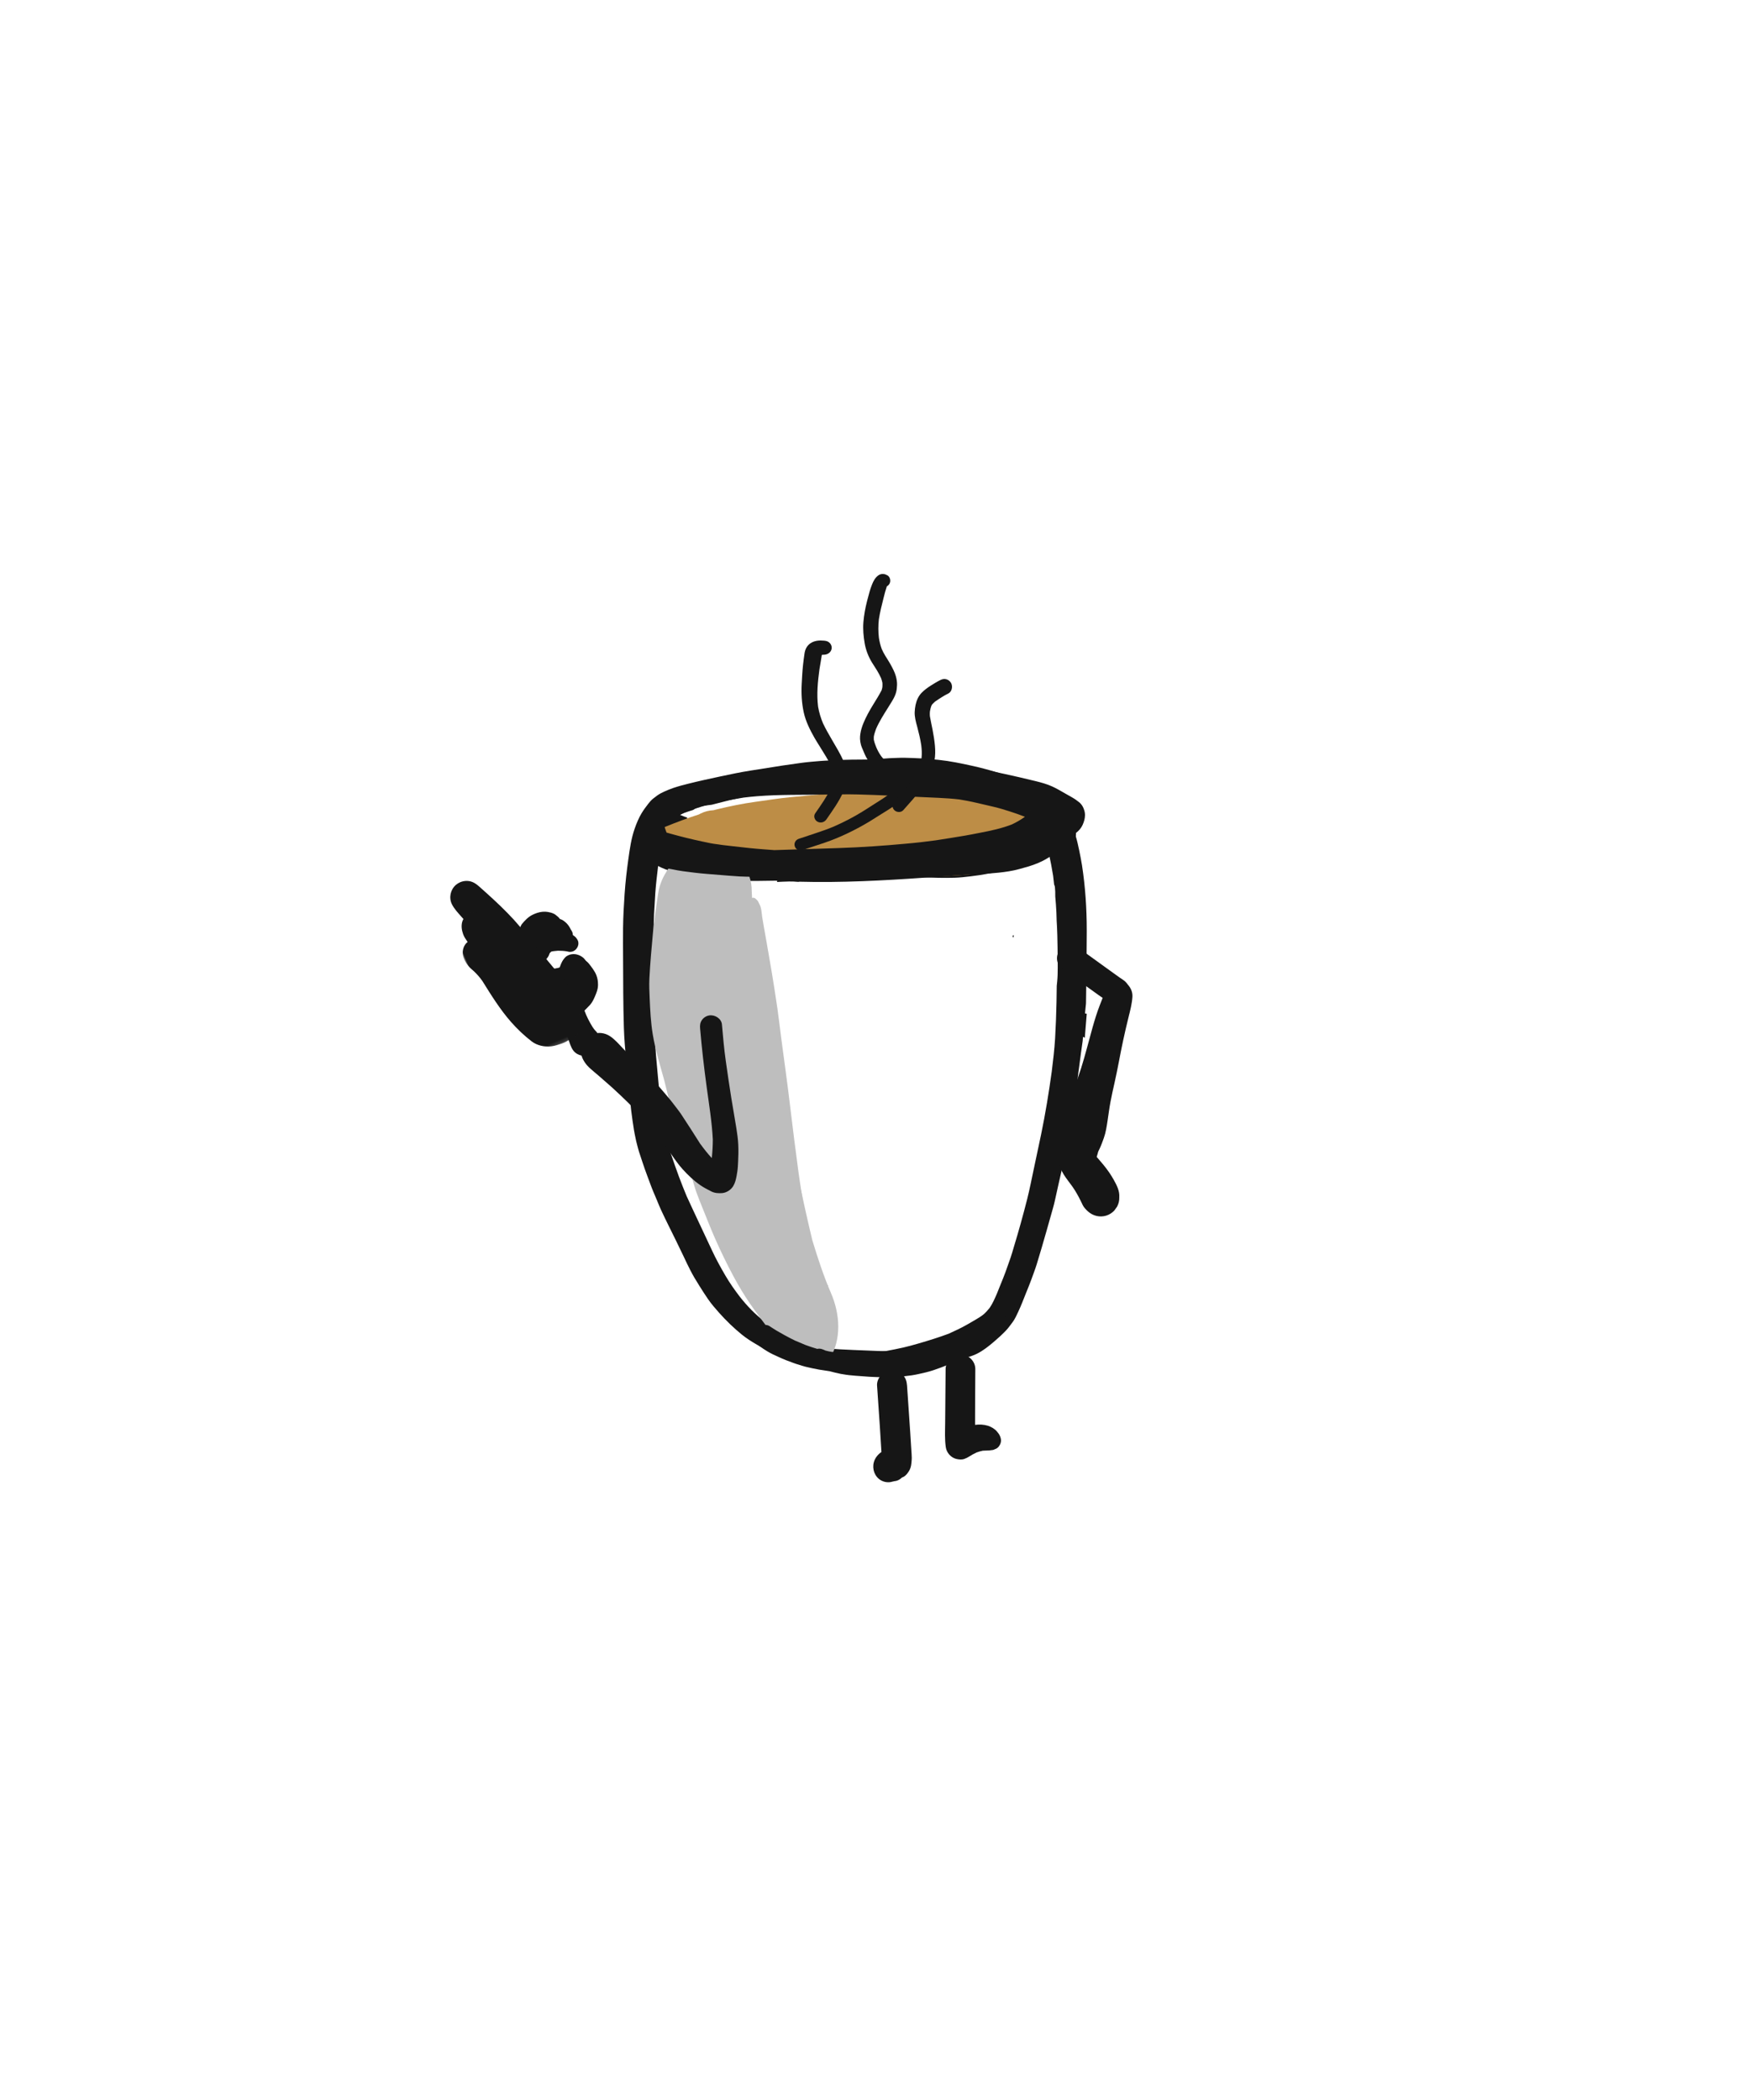 <svg width="500" height="600" xmlns="http://www.w3.org/2000/svg" xmlns:xlink="http://www.w3.org/1999/xlink"><defs><path id="a" d="M0 0.189L24.19 0.189 24.19 44.846 0 44.846z"/></defs><g fill="none" fill-rule="evenodd"><path d="M101.73.5C95.544.5 89.349.916 83.231 1.855 81.797 2.078 80.375 2.372 78.952 2.66 77.543 2.949 76.132 3.27 74.755 3.684 73.248 4.136 71.919 4.937 70.521 5.628 69.09 6.338 67.848 7.341 66.75 8.496 65.776 9.524 64.772 10.556 63.869 11.65 62.806 12.937 61.753 14.242 60.954 15.714 60.243 17.022 59.679 18.409 59.08 19.769 58.375 21.374 57.701 23 57.15 24.665 56.242 27.408 55.487 30.171 54.859 32.991 54.134 36.247 53.445 39.536 53.101 42.856 52.92 44.612 52.78 46.356 52.669 48.119 52.578 49.569 52.555 51.027 52.508 52.483 52.48 53.304 52.534 54.138 52.551 54.962 52.562 55.619 52.585 56.267 52.628 56.924 52.751 58.7 52.89 60.47 53.056 62.239 53.361 65.479 53.973 68.677 54.783 71.827 55.181 73.373 55.573 74.915 56.08 76.432 56.554 77.851 57.13 79.241 57.69 80.628 58.045 81.501 58.418 82.365 58.805 83.225 59.228 84.159 59.729 85.01 60.334 85.838 60.769 86.433 61.215 86.998 61.743 87.5 61.586 86.606 61.436 85.71 61.293 84.814 60.897 82.302 60.478 79.798 60.198 77.266 59.94 74.956 59.651 72.653 59.51 70.33 59.406 68.634 59.304 66.94 59.199 65.243 59.151 64.427 59.062 63.601 59.055 62.782 59.033 60.021 59.01 57.258 58.987 54.498 58.978 53.554 59.046 52.606 59.08 51.662 59.128 50.347 59.176 49.035 59.221 47.723 59.267 46.42 59.415 45.112 59.51 43.813 59.529 43.554 59.551 43.298 59.574 43.038 59.478 41.705 59.395 40.375 59.337 39.04 59.305 38.344 59.665 37.717 60.2 37.314 60.228 37.11 60.259 36.905 60.298 36.7 60.525 35.486 60.756 34.271 61.001 33.062 61.447 30.869 61.941 28.679 62.49 26.51 62.908 24.854 63.282 23.15 64.19 21.679 64.427 21.295 64.702 20.897 65.061 20.608 65.451 19.408 65.906 18.227 66.473 17.09 66.939 16.151 67.474 15.248 68.054 14.375 68.48 13.738 68.976 13.074 69.636 12.66 70.007 12.425 70.38 12.267 70.802 12.144 70.99 12.089 71.268 12.059 71.546 12.059 71.821 12.059 72.095 12.089 72.281 12.157 72.684 12.305 73.062 12.458 73.421 12.694 73.701 12.876 73.936 13.085 74.159 13.326 74.518 13.715 74.832 14.195 75.069 14.668 75.622 15.775 76.034 16.942 76.469 18.099 76.86 19.142 77.224 20.203 77.468 21.29 77.718 22.407 77.894 23.531 78.105 24.654 78.31 25.734 78.501 26.817 78.695 27.899 78.895 29.034 79.109 30.166 79.273 31.308 79.476 32.716 79.655 34.126 79.823 35.536 80.379 40.239 80.827 44.953 81.173 49.677 81.249 50.72 81.324 51.757 81.355 52.806 81.392 54.004 81.46 55.21 81.46 56.41 81.462 58.985 81.455 61.557 81.412 64.133 81.373 66.3 81.335 68.472 81.235 70.638 81.173 71.984 81.144 73.337 81.048 74.683 80.955 76 80.862 77.316 80.766 78.636 80.729 79.15 80.689 79.664 80.645 80.177 81.196 78.854 81.674 77.494 82.161 76.154 83.221 73.241 83.916 70.178 84.551 67.149 85.24 63.87 85.707 60.526 86.01 57.188 86.303 53.948 86.526 50.718 86.658 47.468 86.784 44.396 86.875 41.323 86.784 38.251 86.738 36.718 86.561 35.206 86.381 33.687 86.169 31.879 85.9 30.078 85.548 28.292 84.969 25.345 83.841 22.514 82.798 19.71 82.102 17.833 81.412 15.96 80.629 14.118 80.29 13.317 79.942 12.523 79.551 11.745 79.496 11.637 79.439 11.529 79.382 11.423 79.507 11.396 79.635 11.368 79.76 11.339 81.892 10.872 84.032 10.458 86.187 10.113 87.043 10.006 87.9 9.909 88.757 9.819 89.057 9.659 89.378 9.579 89.72 9.579 90.391 9.497 91.081 9.497 91.765 9.499 91.891 9.499 92.015 9.499 92.14 9.498 92.855 9.437 93.571 9.377 94.288 9.319 95.83 9.195 97.374 9.134 98.92 9.104 100.386 9.017 101.853 8.946 103.323 8.907 105.613 8.849 107.9 8.819 110.192 8.805 110.959 8.801 111.726 8.791 112.493 8.791 113.822 8.791 115.147 8.819 116.469 8.951 116.859 8.989 117.25 9.03 117.64 9.073 119.201 9.086 120.763 9.108 122.323 9.142 125.805 9.217 129.278 9.34 132.754 9.547 135.897 9.735 139.017 10.118 142.142 10.5 148.135 11.325 154.102 12.296 160.029 13.522 163.338 14.206 166.645 14.904 169.945 15.621 172.856 16.253 175.794 16.804 178.68 17.538 183.21 18.693 187.732 19.944 192.204 21.306 193.286 21.634 194.387 21.927 195.45 22.302 196.782 22.773 198.111 23.244 199.44 23.715 200.603 24.126 201.74 24.622 202.888 25.077 203.794 25.436 204.695 25.8 205.599 26.164 206.998 26.771 208.405 27.376 209.673 28.236 210.362 28.793 211.029 29.382 211.623 30.039 212.499 31.012 213.332 32.008 214.144 33.032 214.718 33.807 215.242 34.61 215.681 35.468 215.768 35.722 215.847 35.981 215.92 36.243 216.662 37.537 217.374 38.842 218.057 40.168 218.772 41.553 219.516 42.938 220.069 44.396 220.326 45.078 220.568 45.753 220.716 46.47 220.797 46.868 220.868 47.266 220.939 47.669 221.091 48.535 221.2 49.404 221.309 50.277 221.455 51.448 221.53 52.631 221.565 53.813 222.547 51.123 223.11 48.335 223.638 45.526 223.763 44.862 223.868 44.194 223.975 43.525 224.241 41.86 224.576 40.189 224.485 38.499 224.418 37.326 224.2 36.141 223.906 35.006 223.634 33.953 223.29 32.897 222.807 31.92 221.922 30.123 220.64 28.527 219.345 27.007 218.33 25.813 217.293 24.674 216.159 23.589 215.437 22.901 214.605 22.325 213.81 21.722 212.884 21.02 211.81 20.553 210.765 20.063 209.019 19.241 207.205 18.557 205.414 17.843 204.11 17.322 202.81 16.763 201.488 16.296 200.045 15.787 198.613 15.218 197.152 14.773 193.991 13.81 190.83 12.876 187.648 11.98 186.134 11.555 184.623 11.123 183.11 10.698 181.756 10.32 180.395 9.901 179.019 9.604 172.909 8.277 166.828 6.802 160.698 5.564 157.896 5 155.097 4.395 152.284 3.891 152.134 3.877 151.983 3.861 151.833 3.848 149.102 3.577 146.373 3.308 143.642 3.038 142.872 2.963 142.103 2.84 141.337 2.74L136.809 2.146C135.671 1.996 134.538 1.833 133.407 1.664 131.707 1.544 130.006 1.396 128.311 1.243 126.456 1.078 124.594.937 122.746.718 122.496.711 122.248.707 121.997.703 115.486.58 108.974.534 102.463.5L101.73.5zM203.348 74.623C203.45 74.566 203.551 74.51 203.652 74.453 203.554 74.427 203.455 74.403 203.357 74.377 203.356 74.46 203.353 74.541 203.348 74.623" fill="#161616" transform="rotate(90 73.5 237.5)"/><path d="M80.21 84.951C80.146 85.673 80.075 86.394 80 87.114 80.808 87.348 81.621 87.577 82.429 87.81 82.987 87.973 83.576 88.056 84.141 88.179 85.235 88.411 86.329 88.644 87.421 88.878 87.613 88.919 87.807 88.959 88 89 87.997 88.947 87.993 88.896 87.99 88.845 87.959 88.394 87.934 87.943 87.919 87.492 87.897 86.876 87.872 86.259 87.859 85.645 87.834 84.675 87.867 83.718 87.931 82.757 87.721 82.717 87.511 82.676 87.301 82.634 86.08 82.391 84.828 82.214 83.627 81.871 82.611 81.581 81.59 81.302 80.574 81 80.458 82.318 80.33 83.635 80.21 84.951M162.448 87.525C162.489 87.516 162.531 87.506 162.572 87.498 162.524 87.491 162.476 87.483 162.428 87.475 162.435 87.492 162.441 87.508 162.448 87.525" fill="#161616" transform="rotate(90 73.5 237.5)"/><path d="M84.513,28.941 C84.516,28.956 84.518,28.971 84.52,28.985 C84.522,29 84.523,29.014 84.525,29.028 C84.521,28.999 84.518,28.97 84.513,28.941 M63.963,19.617 C64.468,17.462 64.934,15.268 65.718,13.193 C66.205,12.206 66.755,11.261 67.324,10.322 C67.489,10.053 67.654,9.778 67.815,9.502 C67.935,10.252 68.279,10.969 68.849,11.543 C69.133,11.827 69.46,12.062 69.814,12.241 C70.091,12.095 70.376,11.983 70.687,11.892 C70.876,11.838 71.153,11.806 71.431,11.806 C71.706,11.806 71.981,11.835 72.165,11.906 C72.568,12.055 72.945,12.208 73.305,12.446 C73.584,12.628 73.818,12.839 74.041,13.081 C74.4,13.472 74.714,13.954 74.951,14.429 C75.503,15.542 75.915,16.715 76.349,17.878 C76.741,18.925 77.104,19.992 77.348,21.084 C77.598,22.206 77.773,23.335 77.985,24.465 C78.189,25.55 78.38,26.638 78.573,27.726 C78.773,28.866 78.987,30.004 79.151,31.151 C79.353,32.566 79.533,33.983 79.701,35.4 C80.256,40.126 80.704,44.864 81.05,49.611 C81.125,50.66 81.2,51.702 81.232,52.755 C81.268,53.96 81.336,55.171 81.336,56.378 C81.338,58.965 81.332,61.55 81.288,64.139 C81.25,66.317 81.211,68.5 81.111,70.675 C81.05,72.029 81.021,73.388 80.924,74.741 C80.831,76.064 80.738,77.388 80.643,78.713 C80.484,80.983 80.24,83.252 80.022,85.517 C79.783,87.985 79.478,90.442 79.176,92.903 C78.864,95.406 78.449,97.901 78.057,100.395 C77.873,101.567 77.712,102.746 77.528,103.919 C77.286,105.455 77.077,107.027 76.67,108.529 C76.431,109.406 76.147,110.268 75.815,111.116 C75.506,111.902 75.172,112.681 74.619,113.333 C73.579,114.553 71.852,115.175 70.282,114.827 C70.054,114.776 69.831,114.707 69.614,114.622 C69.594,114.683 69.574,114.743 69.554,114.805 C69.348,115.445 69.072,116.073 68.822,116.701 C68.633,116.338 68.458,115.968 68.292,115.593 C67.973,114.713 67.68,113.826 67.405,112.934 C67.159,112.614 66.949,112.268 66.782,111.907 C66.273,110.793 66.173,109.571 66.016,108.371 C65.984,108.131 65.955,107.89 65.93,107.649 L65.834,107.285 C65.057,104.321 64.315,101.35 63.647,98.361 C63.447,97.468 63.267,96.57 63.098,95.67 C63.068,95.523 63.039,95.375 63.012,95.228 C62.801,94.071 62.591,92.915 62.38,91.758 C61.964,89.482 61.545,87.208 61.186,84.923 C61.172,84.832 61.157,84.741 61.143,84.651 C60.912,83.294 60.689,81.936 60.481,80.574 C60.452,80.293 60.422,80.014 60.393,79.734 C60.282,78.937 60.181,78.139 60.092,77.338 C59.835,75.015 59.547,72.7 59.406,70.367 C59.301,68.662 59.198,66.959 59.094,65.254 C59.046,64.434 58.957,63.604 58.95,62.782 C58.928,60.007 58.905,57.231 58.882,54.456 C58.874,53.507 58.942,52.554 58.975,51.606 C59.023,50.285 59.071,48.967 59.117,47.648 C59.125,47.403 59.137,47.159 59.152,46.914 C59.187,45.642 59.254,44.371 59.367,43.104 C59.389,42.866 59.41,42.626 59.431,42.386 C59.353,41.233 59.284,40.077 59.233,38.922 C59.203,38.222 59.562,37.589 60.094,37.185 C60.124,36.979 60.156,36.774 60.192,36.57 C60.42,35.35 60.649,34.129 60.895,32.914 C61.341,30.71 61.834,28.51 62.382,26.329 C62.551,25.657 62.713,24.977 62.906,24.307 C63.244,22.741 63.597,21.178 63.963,19.617 M67.792,1.133 C66.759,1.4 65.832,1.875 65.168,2.73 C64.69,3.343 64.245,3.943 63.865,4.623 C63.469,5.327 63.071,6.028 62.669,6.727 C61.979,7.927 61.279,9.111 60.704,10.373 C60.022,11.874 59.587,13.458 59.191,15.056 C58.801,16.63 58.435,18.211 58.064,19.791 C57.37,22.739 56.765,25.703 56.131,28.662 C55.451,31.839 54.707,35.007 54.152,38.207 C53.986,39.164 53.786,40.124 53.684,41.091 C53.586,42.005 53.489,42.922 53.391,43.836 C53.245,45.2 53.186,46.58 53.141,47.951 C53.031,51.231 53.015,54.508 53.004,57.788 C52.993,61.083 53.004,64.377 53.045,67.672 C53.063,69.195 53.129,70.714 53.174,72.236 C53.195,72.913 53.249,73.591 53.288,74.268 C53.331,75.036 53.352,75.808 53.42,76.576 C53.577,78.357 53.705,80.142 53.943,81.913 C54.182,83.673 54.423,85.428 54.691,87.183 C55.162,90.266 55.672,93.342 56.147,96.423 C56.611,99.421 57.238,102.379 57.873,105.343 C58.511,108.327 59.16,111.322 59.903,114.283 C60.267,115.735 60.64,117.181 61.122,118.598 C61.414,119.458 61.761,120.338 62.144,121.155 C62.3,121.494 62.46,121.832 62.63,122.164 C63.051,122.973 63.617,123.672 64.174,124.387 C64.593,124.92 65.113,125.361 65.643,125.775 C66.51,126.451 67.374,127.098 68.313,127.664 C69.695,128.499 71.205,129.122 72.725,129.655 C75.478,130.622 78.432,131.049 81.312,131.451 C84.654,131.918 88.029,132.311 91.397,132.539 C94.635,132.758 97.884,132.946 101.129,132.985 C104.09,133.017 107.051,132.99 110.012,132.978 C116.548,132.955 123.088,132.949 129.621,132.75 C132.8,132.651 135.97,132.368 139.138,132.089 C142.251,131.812 145.357,131.492 148.464,131.182 C150.092,131.017 151.72,130.832 153.349,130.652 C155.177,130.448 156.996,130.146 158.818,129.875 C159.552,129.765 160.285,129.591 161.015,129.449 C161.695,129.317 162.347,129.173 163.015,128.99 C163.707,128.803 164.412,128.643 165.09,128.418 C166.001,128.117 166.911,127.818 167.823,127.516 C169.199,127.063 170.579,126.588 171.934,126.072 C173.479,125.482 175.057,124.945 176.578,124.298 C177.385,123.957 178.192,123.617 178.997,123.276 C179.907,122.893 180.844,122.536 181.738,122.113 C183.213,121.414 184.69,120.724 186.149,119.99 C189.072,118.52 192.017,117.099 194.966,115.685 C196.294,115.049 197.643,114.444 198.943,113.753 C199.63,113.39 200.323,113.038 200.99,112.638 C201.765,112.174 202.534,111.701 203.3,111.226 C204.606,110.419 205.879,109.592 207.143,108.728 C208.528,107.781 209.813,106.666 211.064,105.553 C213.308,103.556 215.402,101.396 217.297,99.063 C218.336,97.783 219.232,96.388 220.06,94.967 C220.899,93.532 221.686,92.09 222.384,90.579 C223.107,89.02 223.687,87.407 224.229,85.778 C224.742,84.237 225.251,82.69 225.704,81.129 C225.938,80.32 226.157,79.509 226.348,78.686 C226.593,77.632 226.716,76.547 226.832,75.47 C226.973,74.176 226.927,72.86 226.944,71.56 C226.959,70.079 226.952,68.6 226.959,67.119 C226.964,65.654 226.977,64.187 226.977,62.722 C226.977,61.2 227.032,59.669 226.971,58.149 C226.912,56.694 226.882,55.233 226.771,53.779 C226.641,52.1 226.5,50.433 226.302,48.761 C225.936,45.646 225.372,42.558 224.146,39.655 C223.394,37.871 222.498,36.164 221.534,34.484 C220.549,32.77 219.444,31.199 217.988,29.854 C217.176,29.104 215.93,29.047 215.128,29.854 C214.373,30.612 214.316,31.979 215.128,32.729 C215.657,33.22 216.153,33.739 216.617,34.294 C217.97,36.214 219.068,38.351 220.006,40.506 C220.804,42.492 221.268,44.551 221.579,46.665 C221.873,49.096 221.945,51.544 222.036,53.989 C222.109,56.017 222.068,58.053 221.995,60.08 C221.911,62.427 221.813,64.772 221.711,67.119 C221.602,69.622 221.504,72.15 221.231,74.638 C220.665,78.258 219.284,81.7 217.938,85.094 C217.37,86.349 216.81,87.617 216.082,88.785 C215.237,90.142 214.357,91.463 213.44,92.769 C212.449,94.012 211.407,95.187 210.273,96.307 C209.092,97.474 207.841,98.56 206.546,99.588 C204.592,101.078 202.609,102.488 200.485,103.727 C198.097,105.124 195.691,106.449 193.181,107.61 C188.021,109.996 182.902,112.469 177.731,114.827 C175.914,115.575 174.094,116.311 172.252,116.994 C170.058,117.81 167.853,118.573 165.637,119.327 C164.671,119.659 163.688,119.949 162.716,120.257 C162.16,120.433 161.583,120.552 161.019,120.701 C160.596,120.81 160.173,120.945 159.743,121.026 C158.656,121.229 157.567,121.473 156.473,121.629 C155.538,121.763 154.602,121.896 153.667,122.031 C150.692,122.342 147.72,122.66 144.743,122.918 C141.565,123.194 138.387,123.528 135.202,123.747 C128.864,124.186 122.515,124.209 116.164,124.234 C110.626,124.255 105.086,124.296 99.552,124.221 C98.075,124.202 96.591,124.081 95.115,124.005 C93.798,123.935 92.481,123.859 91.167,123.77 C88.518,123.585 85.875,123.256 83.237,122.945 C80.982,122.62 78.719,122.25 76.525,121.645 C77.211,120.671 77.891,119.693 78.56,118.706 C79.601,117.172 80.658,115.645 81.625,114.062 C82.801,112.137 83.736,110.014 84.101,107.779 C84.297,106.589 84.463,105.389 84.615,104.193 C85.016,101.056 85.377,97.913 85.682,94.764 C85.823,93.322 85.955,91.884 86.048,90.437 C86.155,88.769 86.314,87.096 86.364,85.426 C86.421,83.545 86.478,81.664 86.532,79.785 C86.58,78.229 86.507,76.665 86.485,75.109 C86.444,72.181 86.291,69.256 86.125,66.335 L86.125,66.322 C86.18,64.813 86.237,63.307 86.287,61.801 C86.346,60.121 86.308,58.432 86.316,56.75 C86.326,55.395 86.378,54.031 86.334,52.675 C86.273,50.698 86.214,48.72 86.153,46.74 C86.118,45.677 86.128,44.608 86.043,43.548 C85.909,41.813 85.773,40.076 85.639,38.339 C85.582,37.622 85.525,36.904 85.471,36.186 C85.441,35.818 85.393,35.491 85.341,35.119 C85.34,35.109 85.338,35.098 85.337,35.088 C85.333,35.063 85.328,35.036 85.325,35.009 C85.3,34.824 85.275,34.637 85.25,34.452 C85.271,34.606 85.292,34.759 85.313,34.913 C85.254,34.474 85.195,34.035 85.136,33.595 C85.141,33.629 85.145,33.661 85.15,33.693 C85.102,33.327 85.052,32.959 85.002,32.591 L85.002,32.587 C84.973,32.372 84.943,32.159 84.916,31.945 C84.902,31.851 84.891,31.759 84.877,31.666 C84.845,31.41 84.811,31.151 84.775,30.896 L84.775,30.893 C84.768,30.845 84.762,30.797 84.756,30.749 C84.717,30.455 84.676,30.162 84.637,29.868 C84.641,29.896 84.644,29.924 84.647,29.952 C84.642,29.909 84.637,29.868 84.632,29.826 C84.63,29.814 84.629,29.803 84.627,29.792 C84.628,29.794 84.628,29.797 84.628,29.799 C84.604,29.608 84.577,29.417 84.552,29.227 C84.551,29.219 84.55,29.211 84.549,29.202 C84.561,29.288 84.572,29.374 84.584,29.46 C84.588,29.494 84.593,29.529 84.597,29.563 C84.593,29.532 84.589,29.501 84.585,29.47 C84.598,29.568 84.612,29.666 84.625,29.764 C84.601,29.587 84.578,29.411 84.554,29.233 C84.545,29.167 84.537,29.102 84.527,29.036 C84.535,29.091 84.542,29.146 84.55,29.2 C84.543,29.153 84.537,29.105 84.53,29.057 C84.524,29.012 84.518,28.967 84.512,28.922 C84.512,28.929 84.513,28.936 84.514,28.944 C84.512,28.929 84.51,28.913 84.508,28.898 C84.508,28.898 84.508,28.897 84.508,28.897 L84.508,28.896 C84.508,28.893 84.507,28.89 84.506,28.887 C84.507,28.888 84.507,28.889 84.507,28.891 C84.506,28.884 84.505,28.878 84.504,28.872 L84.511,28.922 C84.516,28.958 84.52,28.994 84.525,29.03 C84.218,26.734 83.797,24.455 83.41,22.17 C83.106,20.364 82.748,18.561 82.337,16.779 C81.884,14.806 81.425,12.845 80.75,10.937 C80.47,10.149 80.17,9.385 79.833,8.615 C79.265,7.312 78.592,6.177 77.648,5.102 C77.027,4.394 76.04,4.031 75.19,3.726 C74.803,3.589 74.392,3.551 73.975,3.562 C73.361,2.78 72.65,2.124 71.726,1.699 C70.856,1.3 69.857,1 68.872,1 C68.508,1 68.147,1.041 67.792,1.133" fill="#161616" transform="rotate(90 73.5 237.5)"/><path d="M84.425 28.209C84.424 28.205 84.423 28.201 84.421 28.198 84.424 28.208 84.427 28.218 84.43 28.228 84.433 28.242 84.437 28.256 84.441 28.271 84.44 28.266 84.439 28.263 84.438 28.258 84.44 28.264 84.442 28.27 84.444 28.277 84.442 28.275 84.441 28.272 84.441 28.271 84.462 28.351 84.483 28.431 84.504 28.511 84.504 28.516 84.505 28.521 84.506 28.525 84.506 28.526 84.506 28.527 84.506 28.528 84.507 28.529 84.507 28.531 84.507 28.532 84.507 28.525 84.505 28.519 84.504 28.511 84.514 28.552 84.525 28.592 84.535 28.633L84.538 28.642C84.542 28.656 84.546 28.671 84.549 28.686 84.576 28.79 84.603 28.895 84.63 29 84.599 28.88 84.569 28.761 84.538 28.642 84.527 28.597 84.515 28.552 84.504 28.507 84.504 28.506 84.503 28.506 84.503 28.505 84.503 28.506 84.504 28.506 84.504 28.507 84.484 28.432 84.464 28.356 84.445 28.281 84.464 28.354 84.484 28.43 84.503 28.505 84.46 28.338 84.417 28.169 84.37 28 84.388 28.069 84.407 28.138 84.425 28.209M85.02 28.141C85.027 28.188 85.034 28.235 85.041 28.282 85.032 28.235 85.026 28.187 85.02 28.141M85.047 28.344C85.046 28.325 85.043 28.306 85.041 28.287 85.051 28.36 85.061 28.433 85.07 28.506 85.063 28.453 85.055 28.398 85.047 28.344 85.056 28.399 85.063 28.453 85.071 28.509 85.079 28.571 85.086 28.633 85.094 28.696 85.093 28.685 85.092 28.674 85.09 28.664 85.093 28.681 85.095 28.697 85.097 28.714 85.098 28.72 85.099 28.726 85.1 28.732 85.097 28.709 85.094 28.687 85.09 28.664 85.086 28.627 85.081 28.591 85.077 28.554 85.085 28.617 85.093 28.679 85.101 28.742 85.102 28.744 85.102 28.745 85.102 28.747 85.094 28.682 85.085 28.617 85.076 28.551 85.07 28.502 85.064 28.453 85.058 28.405 85.054 28.37 85.049 28.337 85.044 28.303 85.043 28.296 85.042 28.289 85.041 28.283 85.035 28.234 85.027 28.185 85.02 28.138L85.02 28.141C85.019 28.134 85.018 28.126 85.017 28.12 85.017 28.118 85.017 28.116 85.016 28.114 85.017 28.114 85.017 28.114 85.017 28.115 85.017 28.113 85.016 28.112 85.016 28.111L85.016 28.114C85.016 28.11 85.016 28.106 85.015 28.102 85.015 28.101 85.015 28.099 85.015 28.097 85.011 28.065 85.007 28.034 85 28 85.016 28.114 85.032 28.231 85.047 28.344" fill="#161616" transform="rotate(90 73.5 237.5)"/><path d="M84.499,28.493 C84.499,28.5 84.501,28.506 84.501,28.512 C84.501,28.502 84.501,28.495 84.499,28.488 C84.499,28.489 84.499,28.491 84.499,28.493" fill="#161616" transform="rotate(90 73.5 237.5)"/><path d="M84.502,28.515 C84.502,28.511 84.501,28.506 84.501,28.503 C84.5,28.497 84.499,28.491 84.498,28.485 L84.502,28.515 Z" fill="#161616" transform="rotate(90 73.5 237.5)"/><path d="M84.501,28.51 C84.501,28.507 84.501,28.503 84.501,28.5 C84.499,28.496 84.499,28.493 84.499,28.49 C84.499,28.497 84.501,28.504 84.501,28.51" fill="#161616" transform="rotate(90 73.5 237.5)"/><path d="M84.498 28.488C84.498 28.488 84.498 28.491 84.498 28.491L84.504 28.532C84.501 28.509 84.499 28.489 84.496 28.468 84.497 28.474 84.498 28.482 84.498 28.488M84.504 29.534C84.504 29.537 84.505 29.54 84.505 29.544 84.502 29.514 84.498 29.485 84.495 29.456 84.498 29.482 84.501 29.508 84.504 29.534" fill="#161616" transform="rotate(90 73.5 237.5)"/><path d="M84.499 29.486C84.501 29.511 84.504 29.535 84.507 29.558 84.504 29.526 84.499 29.492 84.496 29.46 84.495 29.453 84.493 29.448 84.493 29.442 84.495 29.457 84.496 29.471 84.499 29.486M84.406 30.123C84.466 30.367 84.528 30.611 84.59 30.855 84.602 30.903 84.614 30.951 84.626 31 84.555 30.709 84.481 30.416 84.406 30.123 84.397 30.082 84.386 30.041 84.374 30 84.385 30.041 84.395 30.082 84.406 30.123M85.517 34.626C85.519 34.642 85.522 34.657 85.524 34.675 85.509 34.559 85.493 34.441 85.476 34.325 85.49 34.426 85.503 34.526 85.517 34.626M72.552 105.38C72.612 105.753 72.668 106.127 72.725 106.5 72.99 105.953 73.213 105.4 73.392 104.843 73.412 104.785 73.427 104.731 73.448 104.675 73.309 104.621 73.18 104.562 73.061 104.5 72.892 104.793 72.724 105.087 72.552 105.38M99.078 6.316L99.071 6.323C98.979 6.4 98.885 6.479 98.793 6.556 98.672 6.622 98.561 6.709 98.462 6.812 98.294 6.993 98.178 7.209 98.112 7.455 98.09 7.551 98.074 7.647 98.068 7.742 97.964 8.171 97.983 8.601 98.102 9 98.107 8.999 98.111 8.999 98.115 8.999 99.742 8.887 101.369 8.793 103 8.74 102.911 8.194 102.62 7.687 102.174 7.348 102.15 7.298 102.123 7.245 102.097 7.19 101.879 6.776 101.613 6.594 101.265 6.316 100.928 6.108 100.562 6.002 100.173 6 99.781 6.002 99.416 6.108 99.078 6.316M103.333 21.66C103.38 21.659 103.427 21.657 103.474 21.656 103.571 21.652 103.665 21.652 103.763 21.648 103.774 21.578 103.786 21.508 103.802 21.437 103.599 21.404 103.4 21.373 103.198 21.34 103.243 21.447 103.288 21.554 103.333 21.66" fill="#161616" transform="rotate(90 73.5 237.5)"/><path d="M70.153,10.708 C69.123,10.799 66.592,12.006 65.913,12.783 C64.609,14.277 63.309,15.657 62.927,17.684 C62.675,19.032 62.462,20.374 62.264,21.729 C62.051,23.18 61.968,24.617 61.897,26.082 C61.744,29.289 61.572,32.487 61.514,35.701 C61.457,38.869 61.588,42.044 61.666,45.213 C61.824,51.677 61.982,58.138 62.214,64.598 C62.459,71.426 63.107,78.255 63.758,85.054 C64.086,88.459 64.637,91.843 65.103,95.233 C65.598,98.822 66.34,102.41 67.184,105.931 C67.282,106.341 67.385,106.751 67.492,107.16 C67.548,108.456 67.873,109.695 68.464,110.878 C68.536,111.019 68.611,111.159 68.69,111.296 C69.735,114.583 70.969,117.816 72.259,121 C72.877,122.52 74.524,123.727 76.045,124.205 C77.629,124.704 79.377,124.565 80.86,123.825 C82.39,123.061 83.569,121.688 84.088,120.067 C84.615,118.418 84.377,116.846 83.704,115.29 C83.448,114.698 83.195,114.104 82.945,113.51 C84.142,112.407 84.994,111.08 85.501,109.532 C85.978,107.102 86.302,104.797 86.442,102.341 C86.527,100.836 86.502,99.33 86.465,97.825 C86.389,94.629 86.483,91.422 86.499,88.224 C86.513,85.095 86.339,81.961 86.27,78.829 C86.201,75.567 86.169,72.306 86.137,69.044 C86.077,62.755 86.258,56.478 86.375,50.192 C86.504,43.238 86.215,36.261 85.338,29.359 C85.136,27.765 84.898,26.185 84.622,24.601 C84.232,22.344 83.521,20.238 82.713,18.09 C82.181,16.677 81.417,15.4 80.474,14.208 C78.721,11.999 76.119,10.751 73.324,10.523 C73.125,10.506 72.925,10.5 72.725,10.5 C71.867,10.5 71.009,10.629 70.153,10.708" fill="#BD8D46" transform="rotate(90 73.5 237.5)"/><path d="M71.891,122.036 C71.961,122.091 72.029,122.145 72.099,122.2 C72.027,122.147 71.956,122.093 71.891,122.036 M69.707,118.559 C69.112,117.458 68.541,116.351 68.033,115.206 C67.385,113.567 66.883,111.884 66.356,110.199 C66.159,109.571 66.024,108.917 65.858,108.278 C65.713,107.711 65.545,107.144 65.422,106.57 C65.129,105.183 64.777,103.799 64.54,102.403 C64.32,101.104 64.1,99.806 63.88,98.506 C63.738,97.247 63.587,95.99 63.495,94.727 C63.373,93.055 63.268,91.396 63.211,89.722 C63.1,86.487 63.093,83.249 63.073,80.014 C63.05,76.77 62.989,73.527 62.955,70.283 C62.923,67.36 63.011,64.439 63.125,61.518 C63.286,57.297 63.462,53.074 63.684,48.857 C63.898,44.872 63.948,40.877 64.409,36.915 C64.923,33.601 65.772,30.336 66.524,27.071 C66.881,25.527 67.34,24.029 67.826,22.522 C68.28,21.121 68.749,19.735 69.285,18.367 L69.373,18.176 C69.389,18.194 69.405,18.214 69.421,18.232 C70.259,19.41 70.97,20.637 71.577,21.948 C72.683,24.808 73.335,27.831 73.908,30.841 C74.185,32.287 74.487,33.733 74.733,35.185 C75.208,37.995 75.658,40.807 76.092,43.625 C76.268,45.025 76.444,46.427 76.621,47.828 C76.819,49.394 76.932,50.974 77.087,52.543 C77.378,55.509 77.589,58.492 77.798,61.463 C78.266,68.068 78.402,74.689 78.622,81.305 C78.718,84.121 78.822,86.938 78.893,89.754 C78.825,90.688 78.747,91.621 78.682,92.552 C78.477,95.512 78.141,98.463 77.8,101.411 C77.684,102.426 77.568,103.442 77.45,104.457 C77.373,104.988 77.296,105.52 77.218,106.053 C77.128,106.677 77.066,107.312 76.937,107.929 C76.614,109.482 76.298,111.037 75.939,112.583 C75.576,114.152 75.212,115.711 74.787,117.266 C74.608,117.929 74.426,118.591 74.247,119.254 C74.129,119.686 73.997,120.124 73.874,120.567 C73.051,120.877 72.202,121.155 71.35,121.369 C70.755,120.463 70.228,119.516 69.707,118.559 M67.41,16.525 C67.519,16.529 67.624,16.543 67.731,16.564 C67.733,16.566 67.735,16.566 67.739,16.568 C67.631,16.554 67.519,16.539 67.41,16.525 M70.525,15.895 C70.591,15.84 70.659,15.787 70.73,15.74 C70.662,15.794 70.591,15.847 70.521,15.901 C70.523,15.899 70.523,15.897 70.525,15.895 M70.316,6.906 C70.089,7.295 69.941,7.705 69.866,8.122 C68.969,7.908 68.035,7.869 67.142,8.135 C65.59,8.602 64.077,9.665 63.243,11.088 C62.371,12.577 61.667,14.171 61.019,15.767 C60.456,17.153 59.994,18.567 59.54,19.99 C59.12,21.304 58.686,22.611 58.381,23.956 C57.72,26.871 57.007,29.787 56.464,32.727 C55.853,36.032 55.607,39.356 55.521,42.712 C55.439,45.975 55.321,49.237 55.255,52.502 C55.134,58.565 54.869,64.626 55.078,70.691 C55.191,73.99 55.332,77.289 55.427,80.588 C55.521,83.825 55.623,87.061 55.828,90.294 C56.034,93.565 56.518,96.8 56.991,100.043 C57.102,100.796 57.302,101.548 57.457,102.294 C57.593,102.959 57.704,103.635 57.87,104.296 C58.238,105.759 58.545,107.253 58.988,108.696 C59.454,110.211 59.906,111.72 60.449,113.209 C60.794,114.16 61.13,115.11 61.526,116.041 C62.216,117.676 63.011,119.247 63.948,120.754 C64.507,121.654 65.061,122.553 65.643,123.438 C66.806,125.219 68.389,127.382 70.773,127.216 C71.95,127.133 73.074,126.646 74.179,126.257 C74.194,126.25 74.212,126.246 74.229,126.239 C74.569,126.708 75.007,127.111 75.53,127.418 C76.932,128.24 78.527,128.146 79.933,127.418 C80.94,126.899 81.719,125.79 82.346,124.891 C82.703,124.379 82.994,123.814 83.287,123.263 C84.105,121.722 84.729,120.107 85.157,118.418 C85.913,115.438 86.424,112.392 86.958,109.366 C87.286,107.51 87.44,105.621 87.574,103.742 C87.672,102.365 87.706,100.981 87.71,99.601 C87.722,96.268 87.681,92.937 87.629,89.603 C87.629,89.529 87.627,89.456 87.627,89.381 C87.695,88.356 87.745,87.332 87.788,86.306 C87.788,86.267 87.786,86.228 87.785,86.189 C87.754,85.029 87.813,83.889 87.913,82.736 C88.24,70.715 87.597,58.688 86.752,46.698 C86.552,43.866 86.322,41.038 86.125,38.204 C85.934,35.424 85.813,32.637 85.652,29.855 C85.57,28.46 85.481,27.06 85.334,25.668 C85.123,23.694 84.836,21.702 84.305,19.785 C84.062,18.904 83.827,18.018 83.561,17.142 C82.994,15.277 82.26,13.438 81.24,11.776 C80.835,11.115 80.376,10.482 79.915,9.859 C79.343,9.082 78.757,8.32 78.152,7.568 C77.927,7.291 77.672,7.04 77.414,6.796 C76.569,6 75.673,5.542 74.585,5.164 C74.262,5.05 73.926,5 73.59,5 C72.279,5 70.963,5.795 70.316,6.906" fill="#161616" transform="rotate(90 73.5 237.5)"/><g fill="#161616"><path d="M61.625,13.004 C61.37,13.022 61.117,13.051 60.867,13.092 C60.525,13.198 60.202,13.337 59.876,13.484 C59.367,13.713 58.933,14.08 58.501,14.423 C57.641,15.1 56.879,15.891 56.089,16.64 C54.787,17.877 53.464,19.109 52.054,20.228 C51.256,20.801 50.397,21.256 49.495,21.647 C48.772,21.93 48.054,22.204 47.291,22.35 C47.006,22.365 46.73,22.363 46.448,22.342 C45.689,22.197 44.96,21.964 44.238,21.694 C42.13,20.773 40.174,19.529 38.241,18.307 C37.784,18.018 37.326,17.736 36.863,17.456 C36.623,17.309 36.38,17.165 36.14,17.017 C35.398,16.571 34.64,16.198 33.796,15.969 C33.114,15.787 32.373,15.728 31.665,15.702 C30.84,15.674 29.986,15.828 29.197,16.044 C28.036,16.367 26.961,16.948 25.912,17.519 C25.378,17.811 24.869,18.128 24.355,18.448 L23.357,19.069 C22.748,19.444 22.125,19.766 21.476,20.056 C20.416,20.456 19.331,20.715 18.208,20.89 C16.464,21.089 14.713,21.093 12.968,20.896 C10.9,20.579 8.875,20.067 6.849,19.555 C5.734,19.277 4.613,18.99 3.525,18.615 C3.508,18.582 3.49,18.549 3.471,18.517 C3.235,18.121 2.841,17.827 2.39,17.705 C1.668,17.509 0.685,17.807 0.35,18.517 C0.251,18.727 0.155,18.938 0.071,19.15 C0.017,19.389 -0.005,19.631 0.001,19.876 C-0.005,20.305 0.17,20.745 0.423,21.089 C1.063,21.958 2.003,22.448 2.995,22.847 C3.692,23.126 4.415,23.374 5.141,23.575 C5.998,23.81 6.858,24.045 7.721,24.265 C9.708,24.77 11.729,25.156 13.776,25.316 C15.787,25.473 17.808,25.294 19.791,24.952 C21.71,24.623 23.584,23.898 25.243,22.891 C26.015,22.424 26.769,21.927 27.53,21.444 C28.224,21.007 28.987,20.618 29.734,20.275 C30.169,20.113 30.607,19.982 31.064,19.887 C31.491,19.854 31.911,19.857 32.338,19.893 C32.647,19.95 32.946,20.025 33.243,20.125 C34.629,20.841 35.955,21.683 37.282,22.498 C39.025,23.568 40.844,24.595 42.747,25.36 C43.684,25.734 44.644,26.032 45.644,26.182 C46.15,26.257 46.633,26.302 47.141,26.279 C47.739,26.254 48.356,26.139 48.932,25.978 C49.345,25.865 49.744,25.665 50.141,25.505 C50.605,25.322 51.066,25.128 51.519,24.924 C52.373,24.541 53.188,24.07 53.937,23.512 C54.893,22.796 55.763,21.993 56.646,21.193 C57.176,20.717 57.686,20.215 58.2,19.725 C59.185,18.786 60.123,17.802 61.168,16.93 C61.281,16.855 61.396,16.784 61.512,16.717 C61.625,16.788 61.737,16.863 61.847,16.939 C62.324,17.35 62.74,17.799 63.137,18.284 C63.942,19.344 64.641,20.468 65.348,21.595 C66.195,22.944 67.075,24.268 67.91,25.624 C69.536,28.257 70.955,31.037 72.198,33.869 C72.862,35.444 73.42,37.056 73.96,38.676 C74.53,40.377 75.099,42.077 75.662,43.778 C75.943,44.641 76.826,45.19 77.747,44.939 C78.607,44.707 79.211,43.759 78.93,42.896 C78.223,40.737 77.513,38.582 76.788,36.433 C76.01,34.13 75.073,31.893 74.021,29.696 C72.969,27.5 71.805,25.354 70.529,23.273 C69.889,22.232 69.227,21.203 68.575,20.164 C67.929,19.135 67.318,18.084 66.624,17.083 C66.061,16.267 65.444,15.473 64.75,14.761 C64.334,14.337 63.842,13.983 63.352,13.647 C63.183,13.528 63.006,13.418 62.821,13.324 C62.549,13.17 62.053,13 61.707,13 C61.679,13 61.652,13.002 61.625,13.004" transform="rotate(90 54 218)"/><path d="M23.249 37.502C23.295 37.566 23.341 37.629 23.386 37.694 23.337 37.631 23.292 37.568 23.249 37.502L23.249 37.502zM23.147 37.271C23.181 37.287 23.215 37.303 23.25 37.318 23.215 37.305 23.182 37.291 23.149 37.276L23.147 37.271zM22.556 37.119C22.624 37.126 22.692 37.136 22.759 37.146 22.692 37.137 22.624 37.126 22.556 37.119L22.556 37.119zM23.029 37.064C23.041 37.095 23.053 37.126 23.066 37.158 23.053 37.126 23.04 37.095 23.029 37.064L23.029 37.064zM55.791 30.241C54.99 30.397 54.208 30.674 53.455 30.999 51.305 31.926 49.301 33.188 47.265 34.361 45.767 35.228 44.279 36.091 42.721 36.831 41.166 37.496 39.555 37.978 37.903 38.261 34.329 38.711 30.735 38.343 27.178 37.864 25.834 37.637 24.495 37.397 23.149 37.201 23.143 37.2 23.136 37.198 23.13 37.197 23.112 37.122 23.096 37.047 23.082 36.97 23.073 36.817 23.065 36.665 23.063 36.512 23.022 35.346 22.18 34.372 21.059 34.372 20.527 34.372 20.014 34.598 19.641 35 19.232 35.433 19.111 35.924 19.051 36.512 18.918 37.866 19.008 39.232 19.754 40.382 20.426 41.415 21.483 41.953 22.626 42.125 23.719 42.29 24.815 42.432 25.916 42.554 27.724 42.751 29.532 42.842 31.347 42.943 34.089 43.099 36.85 42.943 39.545 42.358 42.129 41.793 44.529 40.583 46.843 39.27 47.771 38.742 48.673 38.146 49.589 37.585 51.326 36.522 53.044 35.398 54.879 34.528 55.624 34.227 56.387 33.993 57.171 33.84 57.716 33.788 58.247 33.798 58.791 33.853 59.583 34.002 60.339 34.228 61.087 34.54 63.674 35.773 66.039 37.45 68.404 39.094 69.192 39.646 70.31 39.27 70.766 38.434 71.26 37.534 70.933 36.455 70.148 35.907 67.58 34.121 65.012 32.271 62.172 31.012 60.832 30.417 59.437 30.088 57.986 30.008 57.897 30.003 57.809 30 57.72 30 57.072 30 56.421 30.122 55.791 30.241L55.791 30.241zM31.104.291C30.605.582 30.23 1.066 30.077 1.619 29.908 2.229 30.033 2.779 30.303 3.332 30.76 4.267 31.304 5.136 31.861 6.018 32.472 6.98 33.126 7.893 33.95 8.686 34.914 9.618 36.122 10.127 37.419 10.412 38.077 10.558 38.764 10.624 39.438 10.661 40.112 10.699 40.787 10.592 41.451 10.482 42.195 10.355 42.933 10.127 43.668 9.935 45.413 9.478 47.158 9.043 48.945 8.783 50.131 8.638 51.292 8.577 52.48 8.696 53.516 8.87 54.518 9.138 55.495 9.516 56.371 9.913 57.215 10.366 58.031 10.873 58.77 11.335 59.47 11.858 60.161 12.387 61.794 13.681 63.326 15.104 64.89 16.481 65.634 17.135 66.735 17.211 67.469 16.481 68.14 15.814 68.213 14.574 67.469 13.917 66.461 13.026 65.453 12.138 64.445 11.243 63.379 10.298 62.263 9.416 61.122 8.56 58.813 6.831 56.177 5.526 53.322 5.01 51.894 4.755 50.486 4.748 49.048 4.878 47.515 5.02 46.005 5.26 44.494 5.554 43.202 5.803 41.92 6.1 40.621 6.319 40.171 6.354 39.728 6.349 39.275 6.311 38.735 6.219 38.207 6.092 37.69 5.914 37.552 5.844 37.42 5.768 37.288 5.686 36.981 5.415 36.7 5.121 36.429 4.809 35.97 4.164 35.556 3.485 35.129 2.82 34.77 2.264 34.455 1.682 34.16 1.087 33.802.37 33.015 0 32.234 0 31.836 0 31.44.096 31.104.291" transform="rotate(90 54 218)"/></g><path d="M128.453,101.147 L128.178,101.17 C128.27,101.161 128.363,101.154 128.453,101.147 M205.486,73.562 C200.561,75.689 195.421,77.374 190.288,78.925 C178.998,81.638 167.603,83.902 156.261,86.376 C153.317,87.019 150.385,87.717 147.452,88.402 C144.39,89.116 141.345,89.96 138.265,90.594 C132.653,91.745 126.959,92.573 121.286,93.395 C120.742,93.444 120.187,93.52 119.641,93.633 C113.555,94.511 107.425,95.082 101.303,95.647 C97.726,95.863 94.151,96.06 90.57,96.224 C89.136,96.21 87.742,96.439 86.39,96.91 C85.214,97.363 83.491,98.247 83.491,99.781 C83.593,100.703 84.049,101.403 84.857,101.882 C85.17,102.112 85.52,102.312 85.894,102.485 C84.678,102.872 83.498,103.382 82.478,104.103 C80.738,105.33 79.666,106.65 79.502,108.827 C79.475,109.189 79.721,109.725 79.82,110.072 C80.413,112.126 81.103,114.154 81.81,116.171 C82.023,116.766 82.239,117.359 82.503,117.933 C82.928,118.862 84.183,120.147 84.819,120.478 C84.953,120.547 85.087,120.619 85.221,120.687 C87.154,121.902 89.254,122.674 91.517,122.999 C92.266,123.13 93.015,123.23 93.767,123.333 C96.643,123.734 99.502,124.171 102.396,124.432 C106.8,124.83 111.21,125.247 115.627,125.462 C117.494,125.553 119.409,125.462 121.276,125.38 C124.676,125.233 128.094,125.059 131.454,124.512 C135.878,123.791 140.178,122.451 144.496,121.259 C146.896,120.665 149.298,120.084 151.694,119.476 C155.719,118.453 159.673,117.361 163.618,116.083 C166.615,115.115 169.616,114.172 172.63,113.268 C174.053,112.842 175.485,112.453 176.879,111.945 C178.281,111.432 179.668,110.878 181.053,110.315 C183.972,109.129 186.911,107.994 189.796,106.724 C193.501,105.089 197.142,103.32 200.716,101.41 C203.421,99.964 206.069,98.361 208.599,96.624 C211.006,94.969 213.337,93.183 215.684,91.448 C218.499,89.367 221.003,86.907 223.274,84.247 C223.993,83.405 224.528,82.48 225.05,81.511 C225.701,80.294 226.131,78.92 226.459,77.59 C226.796,76.237 224.958,74.401 224.089,73.875 C221.343,72.214 218.222,71.5 215.07,71.5 C211.783,71.5 208.461,72.275 205.486,73.562" fill="#BEBEBE" transform="rotate(90 73.5 237.5)"/><path d="M80.44 85.334C79.932 87.889 79.947 90.557 79.819 93.157 79.701 95.565 79.603 97.984 79.384 100.384 79.149 102.984 78.914 105.582 78.665 108.18 78.525 109.65 78.372 111.117 78.248 112.589 78.087 114.509 77.92 116.426 77.889 118.355 77.882 118.927 77.901 119.502 77.935 120.075 77.816 120.779 77.694 121.484 77.572 122.187 77.445 122.904 77.461 123.555 77.824 124.204 78.155 124.79 78.7 125.226 79.329 125.407 79.979 125.593 80.688 125.498 81.269 125.142 81.791 124.826 82.315 124.218 82.426 123.58 82.439 123.51 82.451 123.44 82.463 123.37 83.086 123 83.584 122.388 83.812 121.597 84.066 120.718 84.208 119.802 84.379 118.902 84.568 117.925 84.777 116.937 84.906 115.949 85.199 113.71 85.499 111.463 85.675 109.211 85.845 107.068 86.023 104.926 86.193 102.785 86.278 101.734 86.341 100.68 86.415 99.628 86.454 99.056 86.454 98.48 86.474 97.906 86.5 97.091 86.528 96.282 86.441 95.468 86.441 95.004 86.328 94.573 86.104 94.173 85.928 93.858 85.687 93.586 85.403 93.376 85.406 93.228 85.409 93.08 85.413 92.931 85.434 91.911 85.439 90.889 85.421 89.867 85.395 88.339 85.349 86.842 85.073 85.334 84.878 84.253 83.759 83.5 82.757 83.5 81.741 83.5 80.656 84.255 80.44 85.334M205.724 19.503C205.326 19.503 204.953 19.606 204.608 19.808 204.158 20.073 203.677 20.603 203.592 21.146 203.554 21.371 203.525 21.596 203.5 21.821 203.5 22.234 203.648 22.727 203.855 23.084 204.18 23.647 204.702 24.015 205.211 24.39 205.576 24.657 205.936 24.928 206.295 25.202 208.106 26.62 209.983 28.022 211.465 29.796 212.566 31.335 213.491 33.013 214.435 34.65 215.424 36.366 216.258 38.175 217.073 39.981 218.125 42.798 219.005 45.66 219.847 48.547 220.269 49.994 220.671 51.448 221.008 52.918 221.378 54.523 221.684 56.133 221.988 57.755 222.037 58.126 222.086 58.497 222.134 58.868 222.201 59.374 222.291 59.886 222.322 60.397 222.399 61.619 222.493 62.839 222.518 64.063 222.578 67.127 222.598 70.208 222.266 73.259 222.173 73.885 222.057 74.509 221.885 75.116 221.714 75.491 221.551 75.869 221.43 76.261 221.307 76.669 221.304 77.097 221.398 77.502 221.064 78.623 220.698 79.735 220.296 80.83 219.868 81.837 219.442 82.842 219.021 83.851 218.528 84.874 218 85.88 217.453 86.877 217.037 87.634 216.61 88.388 216.172 89.133 215.765 89.826 215.309 90.487 214.878 91.164 214.396 91.92 214.479 92.89 214.938 93.617 214.891 93.948 214.911 94.279 214.999 94.611 215.091 94.842 215.188 95.074 215.291 95.303 215.53 95.844 216.177 96.262 216.72 96.414 217.576 96.653 218.403 96.378 219.045 95.792 219.683 95.213 220.188 94.549 220.701 93.859 221.215 93.163 221.692 92.441 222.136 91.698 222.741 90.691 223.232 89.628 223.702 88.554 224.014 87.843 224.355 87.134 224.63 86.404 224.906 85.664 225.185 84.921 225.461 84.18 225.629 83.733 225.764 83.285 225.901 82.826 226.101 82.156 226.35 81.484 226.506 80.802 226.791 79.539 227.094 78.285 227.31 77.011 227.479 76.001 227.633 74.992 227.777 73.98 228.074 72.92 228.308 71.844 228.543 70.768 228.603 70.497 228.633 70.215 228.675 69.943 228.754 69.448 228.846 68.948 228.893 68.45 228.95 67.839 229.015 67.228 229.064 66.615 229.176 65.247 229.28 63.882 229.367 62.512 229.451 61.162 229.478 59.819 229.498 58.468 229.516 57.214 229.424 55.948 229.363 54.694 229.295 53.297 229.161 51.909 228.954 50.526 228.75 49.165 228.426 47.836 228.112 46.497 227.766 45.018 227.254 43.599 226.73 42.176 226.186 40.697 225.51 39.268 224.735 37.901 223.664 36.004 222.37 34.184 220.835 32.644 220.118 31.923 219.142 31.238 218.113 30.953 217.803 30.441 217.487 29.933 217.165 29.429 216.516 28.416 215.846 27.432 215.107 26.48 214.417 25.588 213.537 24.854 212.697 24.116 212.203 23.679 211.65 23.293 211.128 22.895 210.672 22.545 210.219 22.196 209.759 21.855 209.554 21.703 209.349 21.552 209.144 21.405 208.926 21.213 208.704 21.026 208.476 20.842 207.715 20.229 206.871 19.5 205.846 19.5 205.806 19.5 205.765 19.501 205.724 19.503M158.424 85.981C157.669 86.106 156.915 86.23 156.16 86.352 155.534 88.908 154.807 91.454 153.84 93.904 153.81 93.969 153.777 94.035 153.744 94.098 152.457 93.462 151.233 92.698 150.01 91.958 148.171 90.842 146.386 89.658 144.64 88.404 144.009 87.951 142.99 87.911 142.263 88.105 141.492 88.31 140.824 88.808 140.419 89.476 140.003 90.168 139.891 91.009 140.11 91.78 140.34 92.592 140.852 93.081 141.527 93.566 144.183 95.475 146.949 97.214 149.769 98.894 150.583 99.381 151.424 99.777 152.276 100.195 153.095 100.594 153.987 101 154.925 101 157.264 101 158.855 99.133 159.844 97.288 160.279 96.475 160.602 95.595 160.956 94.743 161.364 93.764 161.692 92.756 162.025 91.753 162.293 90.952 162.526 90.141 162.775 89.336 163.189 87.994 163.55 86.639 163.923 85.286 163.948 85.191 163.974 85.096 164 85 162.142 85.342 160.288 85.674 158.424 85.981M150.342 6.373C150.447 6.53 150.545 6.691 150.628 6.862 150.675 6.972 150.724 7.082 150.776 7.194 151.254 8.232 152.352 8.967 153.392 9.305 154.562 9.684 155.951 9.495 157.013 8.873 157.96 8.319 158.592 7.464 159.205 6.586 159.641 5.961 160.072 5.335 160.5 4.706 160.28 4.705 160.06 4.696 159.84 4.687 159.183 4.658 158.525 4.618 157.87 4.555 156.553 4.432 155.242 4.264 153.927 4.133 153.218 4.063 152.509 3.994 151.798 3.925 150.365 3.783 148.933 3.641 147.5 3.5 148.497 4.403 149.473 5.346 150.342 6.373M127.079 4.094C128.571 4.919 130.65 4.453 131.501 2.999 131.87 2.366 132.203 1.719 132.5 1.058 131.189.96 129.878.851 128.57.74 127.599.658 126.627.581 125.655.5 125.21 1.839 125.734 3.349 127.079 4.094" fill="#161616" transform="rotate(90 73.5 237.5)"/><path d="M175.057,87.507 C177.607,87.155 180.156,86.81 182.699,86.397 C183.403,86.283 184.106,86.166 184.81,86.051 C182.389,86.765 179.94,87.401 177.514,88.088 C176.495,88.376 175.478,88.665 174.46,88.955 C174.164,88.884 173.858,88.835 173.55,88.808 C173.991,88.499 174.363,88.079 174.448,87.59 C174.651,87.563 174.854,87.535 175.057,87.507 M202.042,77.695 C201.66,77.734 201.281,77.768 200.902,77.804 C200.197,77.872 199.493,77.979 198.795,78.086 C195.566,78.585 192.355,79.159 189.145,79.758 C183.212,80.868 177.27,82.003 171.285,82.809 C164.843,83.678 158.397,84.499 151.939,85.265 C145.4,86.039 138.874,86.964 132.343,87.827 C129.567,88.192 126.779,88.494 124.007,88.9 C120.51,89.413 117.024,89.96 113.536,90.537 C110.846,90.984 108.158,91.451 105.472,91.928 C103.968,92.196 102.466,92.47 100.962,92.727 C99.985,92.893 99.01,93.058 98.033,93.224 C97.604,93.297 97.179,93.351 96.742,93.387 C96.136,93.44 95.238,93.601 94.734,93.83 C94.3,94.023 93.873,94.229 93.455,94.452 C93.186,94.67 92.946,94.912 92.732,95.178 C92.15,95.875 92.78,96.687 93.332,97.091 C94.275,97.782 95.62,97.938 96.742,97.956 C99.585,98.003 102.425,97.734 105.256,97.557 C107.185,97.434 109.108,97.409 111.035,97.225 C112.521,97.084 113.957,96.823 115.422,96.545 C118.251,96.006 121.128,95.686 123.973,95.24 C125.837,94.947 127.697,94.638 129.557,94.33 C129.577,94.369 129.598,94.408 129.622,94.447 C130.089,95.037 130.685,95.443 131.41,95.671 C132.049,95.916 132.736,96.06 133.433,96.122 C133.341,96.258 133.252,96.396 133.164,96.535 C132.662,97.327 133.125,98.033 133.784,98.514 C134.041,98.702 134.316,98.852 134.605,98.971 C132.871,99.43 131.138,99.887 129.404,100.344 C128.895,100.502 128.476,100.791 128.147,101.204 C127.765,101.849 128.101,102.393 128.645,102.79 C129.174,103.119 129.746,103.328 130.365,103.417 C131.471,103.607 132.473,103.448 133.541,103.167 C135.455,102.665 137.368,102.163 139.282,101.66 C139.606,101.919 139.975,102.114 140.389,102.243 C140.81,102.352 141.231,102.461 141.651,102.568 C142.621,102.724 143.589,102.724 144.559,102.568 C144.994,102.464 145.428,102.359 145.863,102.255 C146.191,102.418 146.531,102.544 146.793,102.648 C147.806,103.047 148.915,103.11 149.987,103.126 C152.496,103.162 154.973,102.606 157.42,102.125 C159.108,101.796 160.794,101.392 162.46,100.961 C164.346,100.473 166.184,99.919 168.011,99.243 C168.938,98.898 169.815,98.462 170.692,98.003 C170.975,97.856 171.231,97.679 171.465,97.479 C171.735,97.455 172.004,97.431 172.274,97.408 C172.681,97.378 173.087,97.35 173.493,97.327 C174.425,97.336 175.332,97.189 176.211,96.885 C176.975,96.59 178.095,96.02 178.095,95.028 C178.043,94.557 177.845,94.175 177.503,93.882 C179.042,93.459 180.58,93.035 182.119,92.613 C185.564,91.672 189.008,90.723 192.455,89.783 C194.092,89.336 195.705,88.782 197.325,88.283 C199.304,87.672 201.274,87.051 203.239,86.392 C205.382,85.675 207.582,84.806 209.42,83.474 C209.965,83.081 210.424,82.557 210.879,82.064 C211.258,81.649 211.335,81.077 211.483,80.553 C211.638,80.006 210.688,79.041 210.347,78.86 C209.915,78.626 209.475,78.403 209.029,78.195 C208.384,78.015 207.736,77.852 207.087,77.705 C206.44,77.553 205.735,77.5 205.02,77.5 C204.004,77.5 202.966,77.607 202.042,77.695" fill="#BEBEBE" transform="rotate(90 73.5 237.5)"/><g fill="#161616"><path d="M12.735,15.125 C11.113,15.223 9.491,15.323 7.869,15.429 C3.36,15.718 -1.147,16.033 -5.655,16.348 C-6.837,16.432 -7.869,16.756 -8.727,17.602 C-9.539,18.402 -10,19.499 -10,20.631 C-10,21.762 -9.539,22.861 -8.727,23.659 C-7.964,24.412 -6.763,24.991 -5.655,24.914 C-1.809,24.645 2.034,24.371 5.882,24.127 C7.649,24.016 9.417,23.903 11.185,23.798 C11.906,23.755 12.636,23.698 13.365,23.663 C14.063,24.691 15.085,25.506 16.303,25.838 C18.244,26.364 20.392,25.584 21.419,23.853 C21.978,22.911 22.166,21.653 21.84,20.592 C21.72,20.199 21.671,19.794 21.599,19.392 C21.429,18.792 21.122,18.274 20.679,17.833 C20.619,17.696 20.554,17.556 20.486,17.413 C20.13,16.669 19.364,16.126 18.677,15.72 C17.749,15.173 16.634,15.086 15.584,15.018 C15.393,15.005 15.202,15 15.009,15 C14.253,15 13.482,15.081 12.735,15.125" transform="rotate(90 -63 338.5)"/><path d="M39.819,14.564 C39.852,14.569 39.884,14.574 39.917,14.577 C39.883,14.574 39.848,14.569 39.814,14.565 C39.815,14.565 39.817,14.564 39.819,14.564 M37.115,7.379 C36.663,7.586 36.299,7.925 35.91,8.235 C35.616,8.469 35.141,9.1 34.992,9.36 C34.739,9.795 34.501,10.262 34.355,10.745 C33.993,11.945 33.944,13.187 34.1,14.412 C32.981,14.413 31.864,14.411 30.745,14.407 C26.553,14.392 22.363,14.366 18.17,14.341 C15.898,14.325 14,16.28 14,18.583 C14,20.909 15.898,22.81 18.17,22.826 C23.319,22.865 28.468,22.899 33.617,22.957 C35.926,22.982 38.221,23.106 40.514,22.768 C42.045,22.54 43.465,21.325 43.838,19.771 C44.01,19.05 44.103,18.144 43.816,17.433 C43.556,16.791 43.438,16.513 43.115,16.027 C42.671,15.356 42.305,14.65 41.971,13.922 C41.766,13.358 41.603,12.79 41.482,12.201 C41.445,11.685 41.429,11.171 41.419,10.649 C41.417,10.527 41.405,10.402 41.399,10.281 C41.36,9.924 41.315,9.57 41.263,9.215 C41.161,8.934 41.043,8.661 40.915,8.393 C40.611,7.759 39.903,7.278 39.254,7.096 C39.017,7.03 38.792,7 38.574,7 C38.074,7 37.61,7.155 37.115,7.379" transform="rotate(90 -40 333)"/></g><path d="M23.709 54.99C22.406 55.398 21.299 56.319 20.652 57.517 19.937 58.85 19.959 60.153 20.268 61.585 20.491 62.611 20.995 63.609 21.453 64.536 21.794 65.219 22.138 65.899 22.478 66.581 23.184 68.003 23.87 69.433 24.547 70.867 26.246 74.59 27.855 78.35 29.218 82.21 29.924 84.213 30.539 86.227 31.146 88.261 31.468 89.342 31.682 90.471 31.947 91.567 32.205 92.63 32.406 93.709 32.629 94.782 33.022 96.676 33.411 98.619 34.059 100.449 34.798 102.544 35.676 104.569 36.862 106.457 37.521 107.505 38.314 108.46 39.115 109.402 39.783 110.19 40.761 110.672 41.717 110.997 42.931 111.405 44.481 111.133 45.49 110.354 46.326 109.711 46.824 109.035 47.412 108.163 47.662 107.789 47.897 107.409 48.136 107.028 48.618 106.256 49.006 105.422 49.405 104.609 50.138 103.113 50.816 101.592 51.394 100.036 51.93 98.595 52.317 97.121 52.691 95.638 53.415 92.76 54.06 89.861 54.771 86.982 55.625 83.532 56.529 80.096 57.445 76.663 58.346 73.291 59.425 69.96 60.505 66.641 61.041 64.999 59.732 63.204 58.154 62.83 57.331 62.635 56.442 62.784 55.727 63.238 54.987 63.708 54.607 64.372 54.341 65.179 52.583 70.543 50.993 75.945 49.507 81.391 48.183 86.233 46.991 91.158 45.265 95.88 44.568 97.504 43.786 99.089 42.926 100.631 42.31 98.964 41.87 97.259 41.458 95.517 40.903 92.194 40.369 88.869 39.74 85.557 39.57 84.664 39.304 83.78 39.09 82.899 38.939 82.287 38.79 81.678 38.611 81.073 38.106 79.366 37.595 77.67 37.032 75.979 35.965 72.778 34.77 69.626 33.554 66.477 32.96 64.934 32.369 63.392 31.786 61.847 31.187 60.255 30.692 58.615 29.741 57.19 28.724 55.665 27.037 54.75 25.264 54.75 24.748 54.75 24.225 54.827 23.709 54.99M25.553 35.122C25.551 35.158 25.548 35.194 25.543 35.231L25.542 35.232C25.546 35.195 25.55 35.159 25.553 35.122L25.553 35.122zM24.013 33.598C23.984 33.612 23.955 33.626 23.925 33.638 23.954 33.625 23.984 33.611 24.013 33.598L24.013 33.598zM23.95 33.541C23.888 33.554 23.826 33.565 23.764 33.573 23.826 33.562 23.888 33.551 23.95 33.541L23.95 33.541zM22.869 33.312C23.017 33.369 23.164 33.425 23.312 33.481 23.162 33.432 23.014 33.376 22.869 33.312L22.869 33.312zM22.505 33.153C22.634 33.246 22.762 33.338 22.892 33.431 22.756 33.347 22.628 33.254 22.505 33.153L22.505 33.153zM23.653 18.455C23.589 18.489 23.525 18.519 23.459 18.546L23.653 18.455zM22.934 16.641C21.545 16.718 20.292 17.274 19.079 17.905 18.528 18.258 18.098 18.721 17.785 19.292 17.629 19.584 17.513 19.895 17.439 20.213 17.413 20.227 17.387 20.24 17.361 20.254 16.656 20.618 16.059 21.233 15.473 21.755 15.257 21.951 15.059 22.157 14.858 22.368 14.236 23.013 13.718 23.798 13.223 24.537 12.614 25.446 12.234 26.487 11.883 27.516 11.583 28.397 11.549 29.42 11.503 30.328 11.453 31.317 11.648 32.411 11.862 33.363 12.032 34.13 12.249 34.872 12.49 35.616 12.747 36.401 13.13 37.155 13.518 37.881 13.911 38.626 14.517 39.251 15.068 39.881 15.275 40.115 15.526 40.316 15.761 40.52 16.755 41.37 17.862 41.927 19.075 42.375 20.486 42.9 21.96 43.116 23.47 43.064 24.343 43.03 25.234 42.819 26.076 42.6 26.67 42.446 27.36 42.122 27.883 41.83 28.199 41.655 28.499 41.488 28.784 41.271 29.313 40.867 29.836 40.446 30.297 39.97 30.665 39.59 30.944 39.114 31.238 38.679 31.47 38.338 31.767 37.591 31.832 37.257 31.928 36.759 31.974 36.262 31.987 35.755 31.996 35.267 31.844 34.766 31.73 34.293 31.482 33.264 30.678 32.309 29.787 31.777 29.446 31.577 29.077 31.435 28.694 31.354 28.217 31.252 27.385 31.234 26.918 31.429 26.147 31.756 25.738 32.028 25.116 32.578 24.81 32.851 24.546 33.164 24.26 33.459 24.238 33.466 24.216 33.472 24.194 33.478 24.074 33.487 23.955 33.489 23.834 33.488 23.468 33.429 23.112 33.353 22.747 33.256 22.64 33.205 22.534 33.149 22.431 33.089 22.389 33.053 22.347 33.015 22.307 32.977 22.168 32.777 22.044 32.575 21.927 32.359 21.732 31.863 21.578 31.368 21.463 30.851 21.432 30.531 21.419 30.219 21.428 29.902 21.506 29.429 21.603 28.959 21.723 28.495 21.859 28.564 22.001 28.616 22.145 28.65 22.697 28.78 23.288 28.681 23.764 28.379 24.223 28.088 24.463 27.693 24.644 27.21 25.718 27.089 26.609 26.816 27.555 26.255 27.576 26.243 27.598 26.23 27.619 26.217 27.623 26.234 27.626 26.251 27.629 26.268 27.796 27.105 28.769 27.658 29.563 27.63 30.433 27.599 31.198 26.975 31.396 26.129 31.495 25.709 31.468 25.287 31.371 24.878 31.336 24.409 31.312 23.94 31.198 23.477 31.083 23.016 30.944 22.593 30.721 22.173 30.507 21.774 30.248 21.317 29.904 21.017 29.829 20.952 29.756 20.891 29.681 20.831 29.67 20.788 29.657 20.745 29.644 20.702 29.551 20.192 29.264 19.747 29.032 19.289 28.601 18.452 27.465 17.648 26.664 17.262 25.677 16.794 24.618 16.624 23.544 16.624 23.341 16.624 23.138 16.63 22.934 16.641L22.934 16.641z" fill="#161616" transform="rotate(-23 688.985 -178.547)"/><path d="M27.969 33.436C26.131 34.013 25.233 35.939 25.725 37.74 25.854 38.216 25.981 38.687 26.093 39.164 26.1 39.246 26.105 39.328 26.108 39.41 25.797 39.752 25.46 40.06 25.128 40.395 24.933 40.592 24.735 40.783 24.532 40.969 24.457 41.021 24.38 41.07 24.301 41.115 24.283 41.123 24.267 41.132 24.249 41.139 23.961 41.257 23.67 41.365 23.386 41.486 22.915 41.687 22.448 41.906 21.996 42.141 21.511 42.395 21.105 42.821 20.699 43.179 19.62 44.132 19.177 45.664 18.97 47.033 18.837 47.929 18.719 48.816 18.632 49.719 18.518 50.896 18.478 52.074 18.462 53.258 18.446 54.503 18.19 55.758 18.53 56.975 19.038 58.786 20.894 60.007 22.739 59.939 23.86 59.899 24.93 59.41 25.694 58.588 26.406 57.825 26.957 56.617 26.831 55.547 26.777 55.124 26.765 54.66 26.586 54.265 26.562 54.213 26.538 54.16 26.514 54.108 26.372 53.702 26.278 53.269 26.197 52.842 25.935 51.122 25.807 49.425 25.9 47.687L25.908 47.638C25.921 47.63 25.934 47.623 25.947 47.616 26.638 47.322 27.338 47.06 28.021 46.743 28.786 46.384 29.445 45.822 30.055 45.251 30.968 44.397 31.856 43.523 32.351 42.346 32.729 41.443 32.942 40.655 32.982 39.672 33.013 38.927 32.886 38.213 32.738 37.484 32.614 36.876 32.444 36.279 32.28 35.679 31.879 34.21 30.423 33.286 28.961 33.286 28.627 33.286 28.291 33.334 27.969 33.436M23.302 28.293C23.303 28.293 23.303 28.293 23.304 28.293 23.264 28.35 23.223 28.406 23.184 28.463 23.221 28.405 23.261 28.348 23.302 28.293M23.187 28.272C23.188 28.273 23.189 28.273 23.191 28.273L23.056 28.385C23.098 28.346 23.142 28.308 23.187 28.272M21.348 21.762C20.872 21.874 20.389 22.059 19.968 22.312 19.426 22.637 18.947 23.042 18.572 23.543 18.281 23.883 18.043 24.254 17.857 24.655 17.635 25.084 17.499 25.604 17.372 26.073 16.994 27.461 17.743 28.985 18.981 29.649 20.556 30.496 22.472 29.857 23.341 28.339 23.348 28.327 23.354 28.316 23.36 28.304 24.123 28.454 24.87 28.676 25.606 28.925 26.404 29.262 27.189 29.641 27.919 30.11 27.962 30.142 28.005 30.175 28.049 30.207 28.159 30.3 28.277 30.381 28.401 30.452 28.419 30.462 28.436 30.473 28.454 30.484 28.454 30.482 28.454 30.482 28.455 30.481 28.825 30.679 29.246 30.779 29.67 30.765 30.886 30.718 32.127 29.588 31.969 28.296 31.901 27.727 31.821 27.369 31.533 26.874 31.353 26.565 31.14 26.331 30.905 26.049 30.617 25.706 30.319 25.376 29.988 25.073 29.368 24.501 28.685 23.971 27.97 23.516 27.745 23.297 27.495 23.13 27.165 23.035 26.911 22.888 26.655 22.745 26.392 22.612 25.795 22.312 25.17 22.087 24.545 21.852 23.92 21.62 23.215 21.611 22.559 21.577 22.153 21.611 21.751 21.673 21.348 21.762" fill="#161616" transform="rotate(-23 688.985 -178.547)"/><path d="M13.297,5.87 C13.431,6.158 13.565,6.445 13.699,6.733 C13.535,6.378 13.368,6.023 13.201,5.665 C13.232,5.733 13.264,5.801 13.297,5.87 M6.154,0.21 C4.195,0.825 2.815,2.741 2.911,4.799 C2.976,6.301 3.564,7.834 4.028,9.252 C4.465,10.587 4.919,11.916 5.368,13.248 C6.221,15.79 6.815,18.413 7.314,21.046 C7.572,22.748 7.785,24.459 7.986,26.169 C8.085,27.003 8.172,27.847 8.305,28.679 C8.503,29.921 8.645,31.197 8.921,32.427 C9.137,33.4 9.354,34.374 9.571,35.344 C9.821,36.46 10.183,37.56 10.486,38.661 C11.025,40.614 11.672,42.532 12.501,44.384 C13.071,45.651 13.686,46.877 14.451,48.04 C15.131,49.078 16.063,50.03 16.977,50.87 C18.433,52.218 20.776,52.141 22.132,50.682 C22.587,50.195 22.88,49.605 23.013,48.987 C23.28,48.886 23.536,48.759 23.776,48.608 C24.416,48.197 24.92,47.657 25.286,46.989 C25.873,45.895 25.877,44.789 25.604,43.612 C25.6,43.595 25.596,43.578 25.593,43.562 C25.122,40.847 24.158,38.219 23.349,35.589 C22.346,32.347 21.417,29.077 20.445,25.826 C19.467,22.547 18.654,19.222 17.521,15.99 C16.308,12.532 14.842,9.192 13.297,5.87 C12.961,5.152 12.622,4.435 12.282,3.718 C11.842,2.794 11.48,1.975 10.709,1.236 C9.863,0.426 8.702,-1.77635684e-14 7.539,-1.77635684e-14 C7.071,-1.77635684e-14 6.602,0.069 6.154,0.21" fill="#161616" transform="rotate(-23 688.985 -178.547)"/><path d="M11.067,10.837 C11.088,11.448 11.602,11.888 12.2,11.888 C12.794,11.888 13.273,11.335 13.252,10.756 C13.23,10.145 12.716,9.706 12.119,9.706 C11.525,9.706 11.045,10.259 11.067,10.837" fill="#161616" transform="rotate(-23 688.985 -178.547)"/><g transform="rotate(-23 711.054 -183.037)"><mask id="b" fill="#fff"><use xlink:href="#a"/></mask><path d="M2.522,13.316 C2.56,13.329 2.597,13.343 2.634,13.358 C2.596,13.344 2.559,13.33 2.522,13.316 M7.563,3.216 C7.547,3.26 7.531,3.302 7.514,3.345 C7.529,3.302 7.545,3.26 7.563,3.216 M5.647,0.33 C4.911,0.549 4.119,1.069 3.655,1.668 C2.874,2.666 2.59,3.822 2.522,5.061 C2.482,5.816 2.637,6.578 2.782,7.314 C2.799,7.397 2.816,7.48 2.833,7.563 C2.532,7.642 2.239,7.763 1.955,7.932 C1.3,8.324 0.829,8.887 0.476,9.561 C-0.226,10.911 -0.053,12.565 0.362,13.974 C0.566,14.665 0.895,15.312 1.213,15.957 C1.704,17.093 2.094,18.238 2.35,19.449 C3.099,24.185 3.826,28.947 5.342,33.508 C6.18,36.03 7.257,38.496 8.553,40.814 C9.535,42.567 11.336,43.818 13.239,44.358 C14.254,44.649 15.279,44.726 16.331,44.825 C17.287,44.915 18.289,44.702 19.221,44.541 C19.985,44.408 20.747,44.266 21.502,44.081 C23.148,43.679 24.247,41.902 24.188,40.276 C24.151,39.263 23.708,38.295 22.963,37.603 C22.266,36.957 21.177,36.469 20.205,36.577 C19.6,36.646 19.012,36.677 18.414,36.668 C17.897,36.573 17.392,36.45 16.886,36.301 C16.696,36.218 16.508,36.131 16.32,36.04 C16.018,35.544 15.761,35.022 15.485,34.506 C15.229,34.027 14.986,33.539 14.751,33.049 C14.101,31.533 13.515,29.994 12.957,28.44 C12.274,26.533 11.79,24.562 11.199,22.624 C10.788,21.279 10.398,19.917 9.947,18.581 C10.2,18.337 10.42,18.052 10.627,17.735 C11.55,16.317 10.76,14.438 10.15,13.05 C10.105,12.945 10.058,12.842 10.01,12.738 C9.759,11.671 9.567,10.582 9.212,9.555 C8.91,8.671 8.594,7.787 8.278,6.906 C8.151,6.556 8.023,6.204 7.903,5.851 C8.513,6.346 9.408,6.43 10.101,5.991 C10.964,5.445 11.23,4.264 10.683,3.405 C10.141,2.555 9.571,1.742 8.826,1.056 C8.2,0.482 7.421,0.189 6.616,0.189 C6.295,0.189 5.969,0.236 5.647,0.33" fill="#161616" mask="url(#b)"/></g><path d="M189.332,99.542 L189.843,100.155 C189.675,99.953 189.501,99.753 189.329,99.55 C189.331,99.547 189.332,99.544 189.332,99.542 M181.679,39.002 C180.673,39.04 179.708,39.479 179.024,40.217 C178.337,40.953 177.965,41.945 178.003,42.952 C178.037,43.854 178.449,45.047 179.219,45.607 C181.84,47.507 184.462,49.407 187.089,51.302 C188.048,51.991 189.008,52.687 189.97,53.376 C190.314,53.623 190.682,53.862 191.044,54.112 C190.774,54.794 190.504,55.478 190.24,56.163 C189.419,58.286 188.751,60.453 188.135,62.644 C187.055,66.498 186.092,70.373 184.892,74.192 C184.347,75.923 183.706,77.626 183.174,79.36 C182.647,81.075 182.258,82.815 181.921,84.574 C181.629,86.093 181.527,87.642 181.283,89.172 C181.076,90.456 180.946,91.748 180.584,92.995 C180.066,94.222 179.557,95.439 179.293,96.756 C179.024,98.106 178.59,99.37 178.634,100.773 C178.718,103.629 180.859,105.829 182.41,108.039 C183.338,109.359 184.111,110.759 184.817,112.203 C184.997,112.601 185.182,112.998 185.387,113.385 C185.736,114.04 186.306,114.634 186.869,115.137 C188.287,116.407 190.248,116.889 192.084,116.315 C192.972,116.03 193.737,115.545 194.377,114.866 L195.166,113.762 C195.618,112.919 195.825,112.019 195.794,111.061 C195.927,109.266 195.064,107.612 194.213,106.092 C193.826,105.403 193.411,104.729 192.969,104.074 C191.886,102.479 190.597,100.992 189.336,99.532 C189.347,99.5 189.359,99.469 189.37,99.438 C189.532,98.977 189.641,98.499 189.771,98.026 C189.906,97.75 190.046,97.477 190.177,97.198 C190.636,96.212 191.013,95.173 191.378,94.153 C191.941,92.586 192.195,90.85 192.446,89.209 C192.721,87.429 192.935,85.631 193.272,83.862 C193.634,81.987 194.039,80.123 194.464,78.259 C195.376,74.248 196.045,70.191 196.921,66.173 C197.404,63.954 197.905,61.744 198.459,59.541 C198.926,57.672 199.415,55.783 199.545,53.854 C199.636,52.54 199.139,51.343 198.29,50.388 C198.068,50.081 197.837,49.779 197.558,49.509 C197.096,49.062 196.513,48.725 195.979,48.355 C195.426,47.96 194.873,47.564 194.321,47.17 C191.016,44.794 187.715,42.409 184.421,40.022 C183.595,39.425 182.856,39 181.82,39 C181.774,39 181.727,39.001 181.679,39.002" fill="#161616" transform="translate(124 231)"/></g></svg>